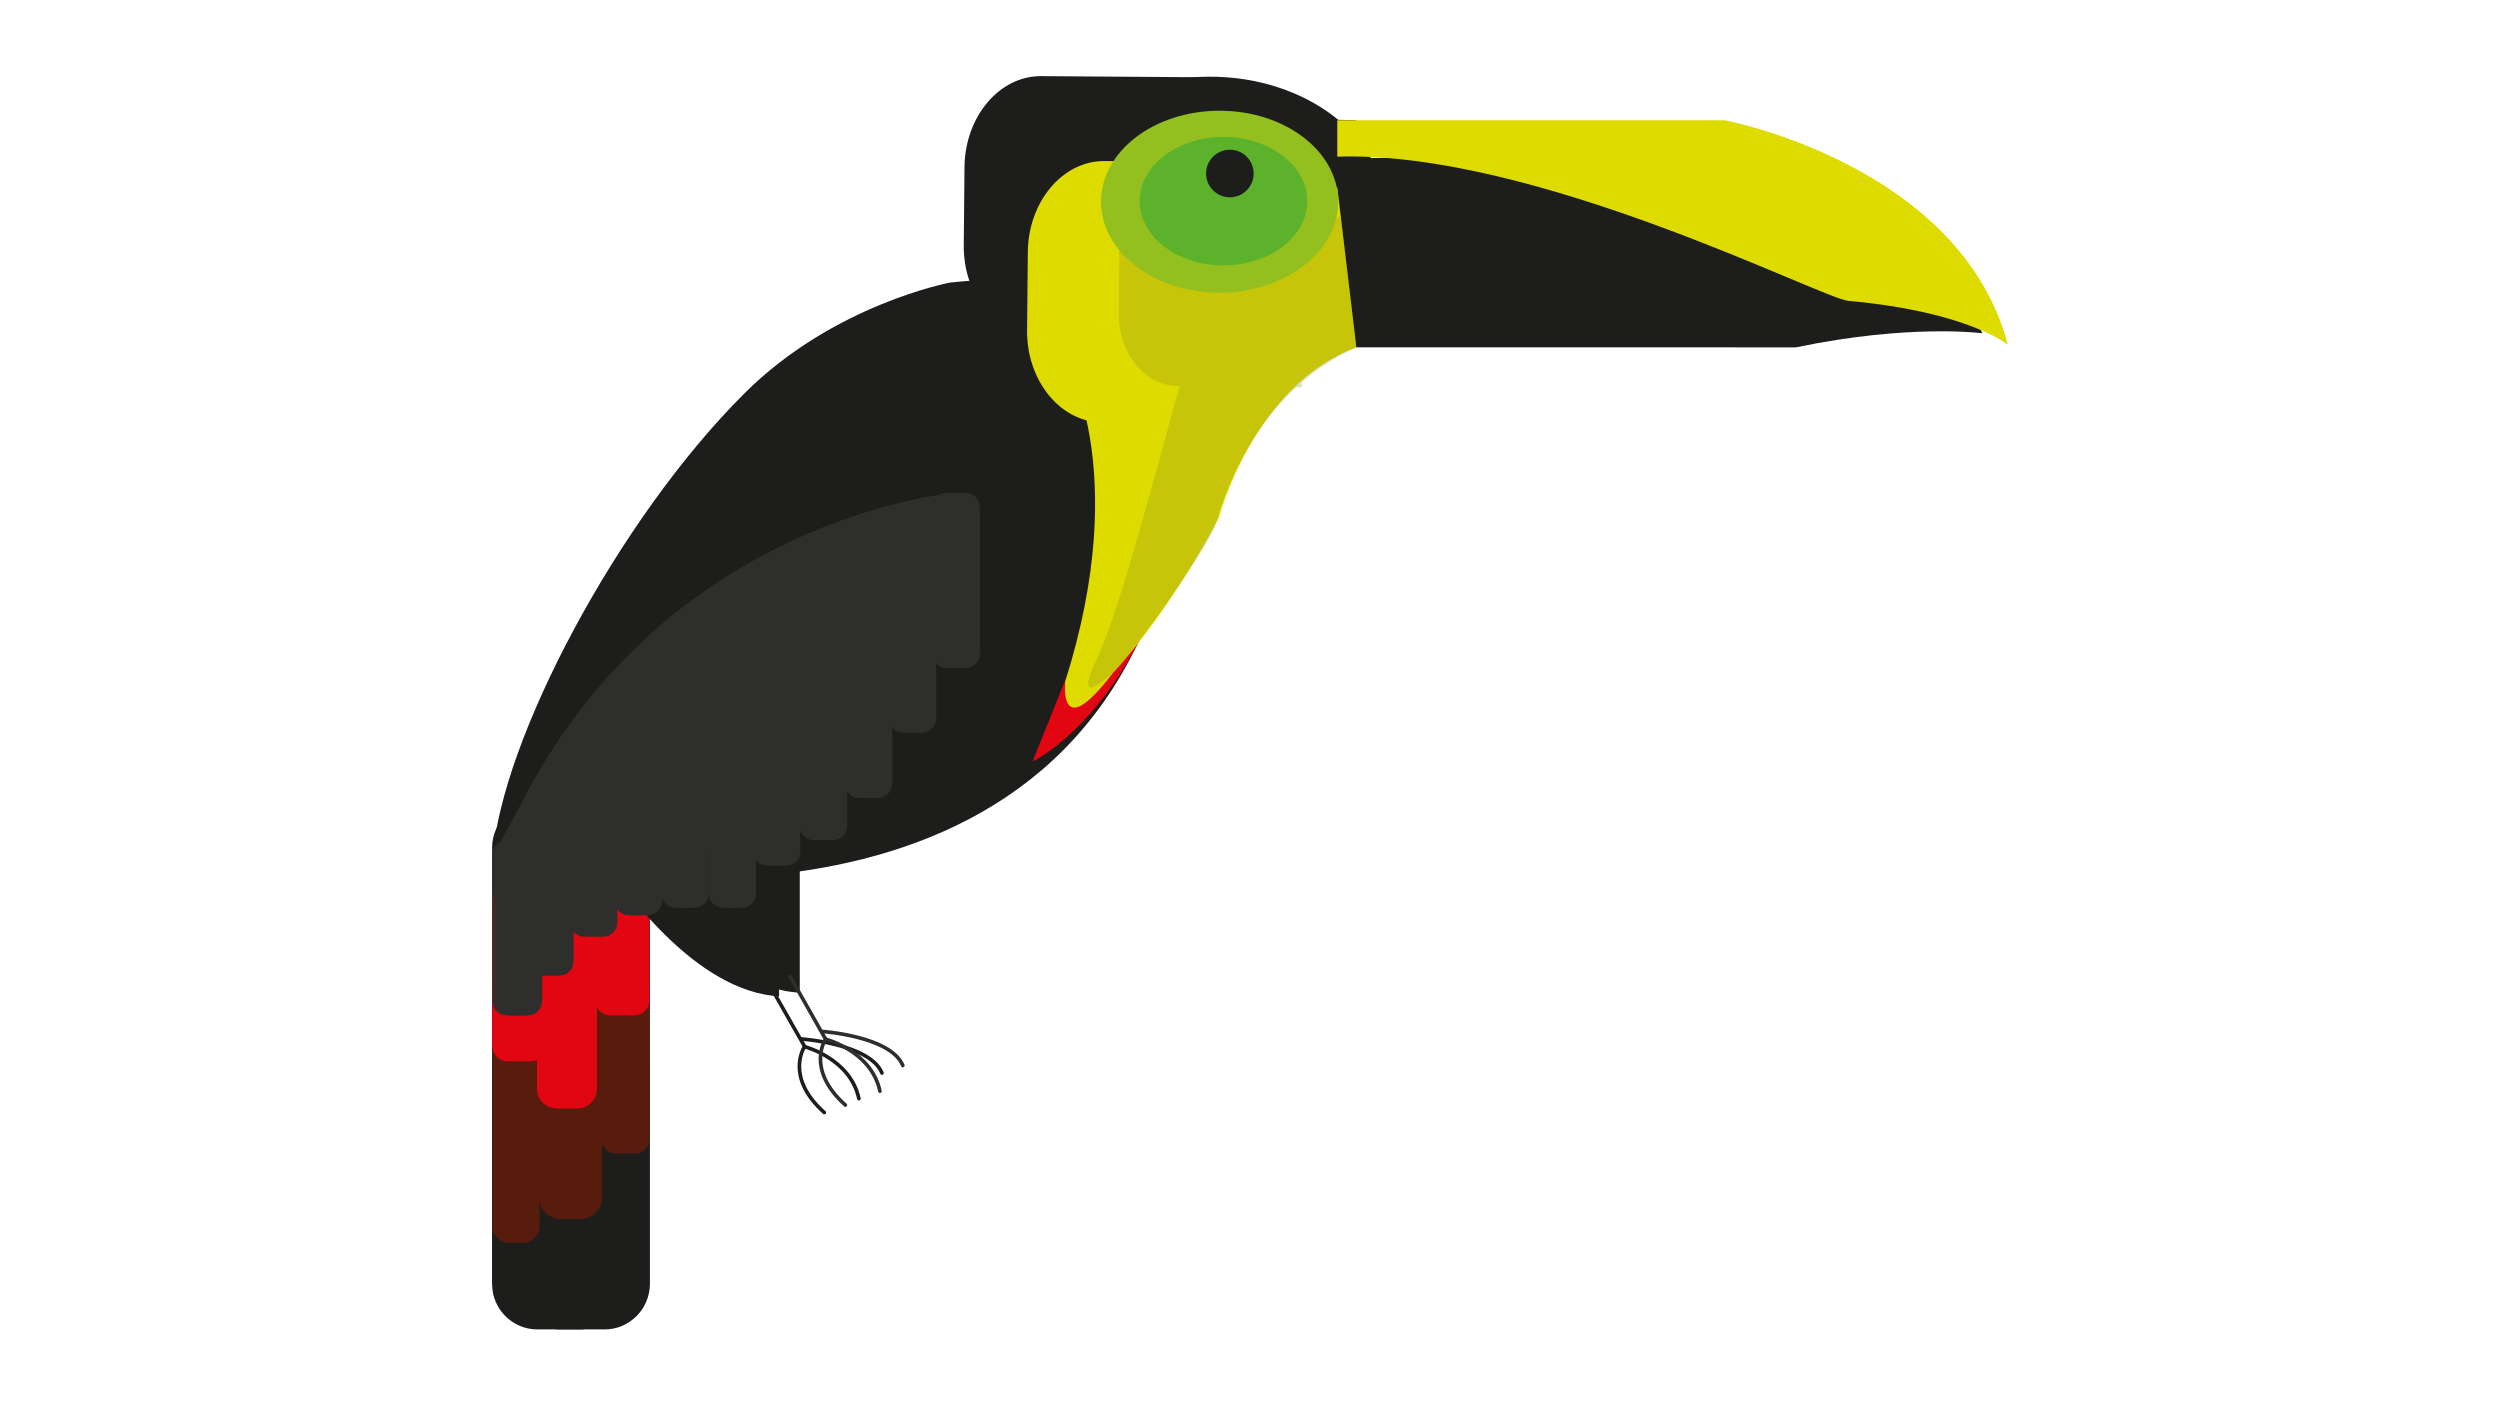 <?xml version="1.0" encoding="utf-8"?>
<!-- Generator: Adobe Illustrator 22.1.0, SVG Export Plug-In . SVG Version: 6.00 Build 0)  -->
<svg version="1.1" id="Capa_1" xmlns="http://www.w3.org/2000/svg" xmlns:xlink="http://www.w3.org/1999/xlink" x="0px" y="0px"
	 viewBox="0 0 1366 768" style="enable-background:new 0 0 1366 768;" xml:space="preserve">
<style type="text/css">
	.st0{fill:#1D1D1B;}
	.st1{fill:#571C0B;}
	.st2{fill:#E20613;}
	.st3{fill:#DDDB00;}
	.st4{opacity:0.86;fill:#2E2E2D;}
	.st5{fill:#2E2E2D;}
	.st6{fill:none;stroke:#1D1D1B;stroke-width:2;stroke-linecap:round;stroke-linejoin:round;stroke-miterlimit:10;}
	.st7{fill:none;stroke:#2E2E2D;stroke-width:2;stroke-linecap:round;stroke-linejoin:round;stroke-miterlimit:10;}
	.st8{opacity:0.3;fill:#908F20;}
	.st9{fill:#93C01F;}
	.st10{opacity:0.59;fill:#39A935;}
</style>
<g>
	<path class="st0" d="M1083.2,182.1c0,0-39.7-5.3-101.9,7.7H730.7V87C730.7,87,1031.4,69.9,1083.2,182.1z"/>
	<path class="st0" d="M654.2,185.3l-86.7-0.9c-22.8-0.2-41.2-22.9-40.9-50.4l0.4-42.8c0.3-27.5,19.1-49.8,41.9-49.6l85.2,0.6
		L654.2,185.3z"/>
	<ellipse class="st0" cx="661.1" cy="116.9" rx="96.3" ry="75"/>
	<polygon class="st0" points="606.9,62.9 741.1,65.7 741.1,106.7 589.2,74.4 	"/>
	<path class="st0" d="M330.4,726.4h-36.8c-13.6,0-24.7-11.1-24.7-24.7V463.1c0-13.6,11.1-24.7,24.7-24.7h36.8
		c13.6,0,24.7,11.1,24.7,24.7v238.6C355,715.3,343.9,726.4,330.4,726.4z"/>
	<path class="st0" d="M344.9,711.8h-8.8c-5.5,0-9.9-4.5-9.9-9.9V581.5c0-5.5,4.5-9.9,9.9-9.9h8.8c5.5,0,9.9,4.5,9.9,9.9v120.4
		C354.8,707.4,350.4,711.8,344.9,711.8z"/>
	<path class="st0" d="M317.4,726.4h-11.9c-6.3,0-11.5-5.2-11.5-11.5V583.2c0-6.3,5.2-11.5,11.5-11.5h11.9c6.3,0,11.5,5.2,11.5,11.5
		v131.7C328.9,721.2,323.7,726.4,317.4,726.4z"/>
	<path class="st0" d="M287.6,709.3h-8.8c-5.5,0-9.9-4.5-9.9-9.9V578.9c0-5.5,4.5-9.9,9.9-9.9h8.8c5.5,0,9.9,4.5,9.9,9.9v120.4
		C297.6,704.8,293.1,709.3,287.6,709.3z"/>
	<path class="st1" d="M285.6,679.1h-7.4c-5.1,0-9.2-4.2-9.2-9.2V541.8c0-5.1,4.2-9.2,9.2-9.2h7.4c5.1,0,9.2,4.2,9.2,9.2v128.1
		C294.8,675,290.7,679.1,285.6,679.1z"/>
	<path class="st1" d="M347,630.3h-10.5c-4.3,0-7.9-3.5-7.9-7.9v-80c0-4.3,3.5-7.9,7.9-7.9H347c4.3,0,7.9,3.5,7.9,7.9v80
		C354.8,626.7,351.3,630.3,347,630.3z"/>
	<path class="st2" d="M289.9,579.9h-12.6c-4.6,0-8.3-3.7-8.3-8.3v-79.1c0-4.6,3.7-8.3,8.3-8.3h12.6c4.6,0,8.3,3.7,8.3,8.3v79.1
		C298.2,576.1,294.5,579.9,289.9,579.9z"/>
	<path class="st1" d="M317.1,666.1h-10.7c-6.5,0-11.9-5.3-11.9-11.9V511.9c0-6.5,5.3-11.9,11.9-11.9h10.7c6.5,0,11.9,5.3,11.9,11.9
		v142.3C329,660.7,323.6,666.1,317.1,666.1z"/>
	<path class="st0" d="M730.7,67.1L584.5,156c0,0-25.9-6-65.4-1.6c0,0-63.6,11.9-112.3,60.5C337,284.4,273.9,405,269.3,468
		c0,0,264.6,67.6,352.2-116.1S745.4,94.8,745.4,94.8L730.7,67.1z"/>
	<path class="st3" d="M688.8,231.7l-86.7-0.9c-22.8-0.2-41.2-22.9-40.9-50.4l0.4-42.8c0.3-27.5,19.1-49.8,41.9-49.6l85.2,0.6
		L688.8,231.7z"/>
	<path class="st2" d="M599.4,328.4l-35.2,87.7c0,0,35.3-16.5,62.5-74.4L599.4,328.4z"/>
	<path class="st3" d="M730.7,102.5c0,0-108.9-19.3-147.8,10.9c0,0-44.9,18.5-1.7,81.6c0,0,38,59.6,0.9,177.1c0,0-4.3,35.4,25.9-4.3
		c0,0,28.5-29.4,57.9-84.7c0,0,19-72.6,75.2-93.3L730.7,102.5z"/>
	<path class="st2" d="M346.5,554.8h-13c-4.6,0-8.4-3.8-8.4-8.4v-79c0-4.6,3.8-8.4,8.4-8.4h13c4.6,0,8.4,3.8,8.4,8.4v79
		C354.8,551.1,351.1,554.8,346.5,554.8z"/>
	<path class="st2" d="M315.3,605.7h-11c-6,0-10.9-4.9-10.9-10.9V470c0-6,4.9-10.9,10.9-10.9h11c6,0,10.9,4.9,10.9,10.9v124.8
		C326.2,600.8,321.3,605.7,315.3,605.7z"/>
	<path class="st4" d="M286.6,554.8h-10c-4.3,0-7.7-3.5-7.7-7.7v-80.2c0-4.3,3.5-7.7,7.7-7.7h10c4.3,0,7.7,3.5,7.7,7.7v80.2
		C294.4,551.4,290.9,554.8,286.6,554.8z"/>
	<path class="st3" d="M730.7,65.7h211.7c0,0,128.7,24.2,154.7,122.7c0,0-21.6-18.1-87.1-24c-14.8-1.3-171.3-82.3-279.3-78.8V65.7z"
		/>
	<path class="st5" d="M525.4,271.1c0,0,0.7-2.4-5-1.7c-34.3,4-164.3,30.7-235.5,169.4L269.3,468C269.3,468,506,522.5,525.4,271.1z"
		/>
	<g>
		<g>
			<path class="st6" d="M438,567.7c0,0,37.4,2.6,43.9,18.6"/>
			<path class="st6" d="M469.3,600.3c-4.7-22-29.7-28.4-29.7-28.4s-11.1,16.4,10.8,36"/>
		</g>
		<line class="st6" x1="420.3" y1="537.8" x2="439.7" y2="571.9"/>
		<path class="st0" d="M334.4,475.6c0,0,40.1,63.1,87.9,68.5c1.1,0.1,2.3,0.2,3.4,0.3v-68.8C425.7,475.6,385.7,478.3,334.4,475.6z"
			/>
		<path class="st0" d="M355.2,476.8c0,0,32.5,63,81.8,65.6v-68.8C437,473.6,406.5,479.5,355.2,476.8z"/>
		<g>
			<path class="st7" d="M449.4,563.6c0,0,37.4,2.6,43.9,18.6"/>
			<path class="st7" d="M480.8,596.2c-4.7-22-29.7-28.4-29.7-28.4s-11.1,16.4,10.8,36"/>
		</g>
		<line class="st7" x1="431.8" y1="533.7" x2="451.1" y2="567.8"/>
	</g>
	<path class="st8" d="M711.3,208.8c8.5-7.3,18.4-13.9,29.8-19l-8.5-71.7c0,0-9.1,3.9-21.4,11l0-29.7l-66.8-0.5
		c-17.9-0.2-32.6,17.3-32.8,38.9l-0.3,33.6c-0.2,21.6,14.2,39.4,32.1,39.5l1.2,0c-13.2,46.6-32.1,121.1-45.4,149.3
		c-15.6,33,13.5,2.6,13.5,2.6s44.3-57.1,51.6-76.4c0,0,9.7-43.2,44-74.8l3,0L711.3,208.8z"/>
	<ellipse class="st9" cx="666.4" cy="110.2" rx="64.8" ry="49.7"/>
	<ellipse class="st10" cx="668.5" cy="109.9" rx="45.8" ry="35.1"/>
	<circle class="st0" cx="672" cy="94.8" r="13"/>
	<path class="st5" d="M527.6,365h-10.3c-4.3,0-7.8-3.5-7.8-7.8v-80.1c0-4.3,3.5-7.8,7.8-7.8h10.3c4.3,0,7.8,3.5,7.8,7.8v80.1
		C535.4,361.5,531.9,365,527.6,365z"/>
	<path class="st5" d="M503.8,400.3h-10.3c-4.3,0-7.8-3.5-7.8-7.8v-80.1c0-4.3,3.5-7.8,7.8-7.8h10.3c4.3,0,7.8,3.5,7.8,7.8v80.1
		C511.6,396.8,508.1,400.3,503.8,400.3z"/>
	<path class="st5" d="M479.7,436h-10.3c-4.3,0-7.8-3.5-7.8-7.8v-80.1c0-4.3,3.5-7.8,7.8-7.8h10.3c4.3,0,7.8,3.5,7.8,7.8v80.1
		C487.5,432.5,484,436,479.7,436z"/>
	<path class="st5" d="M455.1,459.1h-10.3c-4.3,0-7.8-3.5-7.8-7.8v-80.1c0-4.3,3.5-7.8,7.8-7.8h10.3c4.3,0,7.8,3.5,7.8,7.8v80.1
		C462.9,455.6,459.4,459.1,455.1,459.1z"/>
	<path class="st5" d="M429.5,473h-10.3c-4.3,0-7.8-3.5-7.8-7.8v-80.1c0-4.3,3.5-7.8,7.8-7.8h10.3c4.3,0,7.8,3.5,7.8,7.8v80.1
		C437.4,469.5,433.8,473,429.5,473z"/>
	<path class="st5" d="M405.4,496H395c-4.3,0-7.8-3.5-7.8-7.8v-80.1c0-4.3,3.5-7.8,7.8-7.8h10.3c4.3,0,7.8,3.5,7.8,7.8v80.1
		C413.2,492.5,409.6,496,405.4,496z"/>
	<path class="st5" d="M379.4,496h-10.3c-4.3,0-7.8-3.5-7.8-7.8v-80.1c0-4.3,3.5-7.8,7.8-7.8h10.3c4.3,0,7.8,3.5,7.8,7.8v80.1
		C387.2,492.5,383.7,496,379.4,496z"/>
	<path class="st5" d="M353.9,500.1h-10.3c-4.3,0-7.8-3.5-7.8-7.8v-80.1c0-4.3,3.5-7.8,7.8-7.8h10.3c4.3,0,7.8,3.5,7.8,7.8v80.1
		C361.8,496.5,358.2,500.1,353.9,500.1z"/>
	<path class="st5" d="M329.5,511.8h-10.3c-4.3,0-7.8-3.5-7.8-7.8v-80.1c0-4.3,3.5-7.8,7.8-7.8h10.3c4.3,0,7.8,3.5,7.8,7.8V504
		C337.4,508.3,333.8,511.8,329.5,511.8z"/>
	<path class="st5" d="M305.6,533.1h-10.3c-4.3,0-7.8-3.5-7.8-7.8v-80.1c0-4.3,3.5-7.8,7.8-7.8h10.3c4.3,0,7.8,3.5,7.8,7.8v80.1
		C313.4,529.6,309.9,533.1,305.6,533.1z"/>
	<path class="st5" d="M288.4,554.8h-10.3c-4.3,0-7.8-3.5-7.8-7.8V467c0-4.3,3.5-7.8,7.8-7.8h10.3c4.3,0,7.8,3.5,7.8,7.8V547
		C296.2,551.3,292.7,554.8,288.4,554.8z"/>
</g>
</svg>
